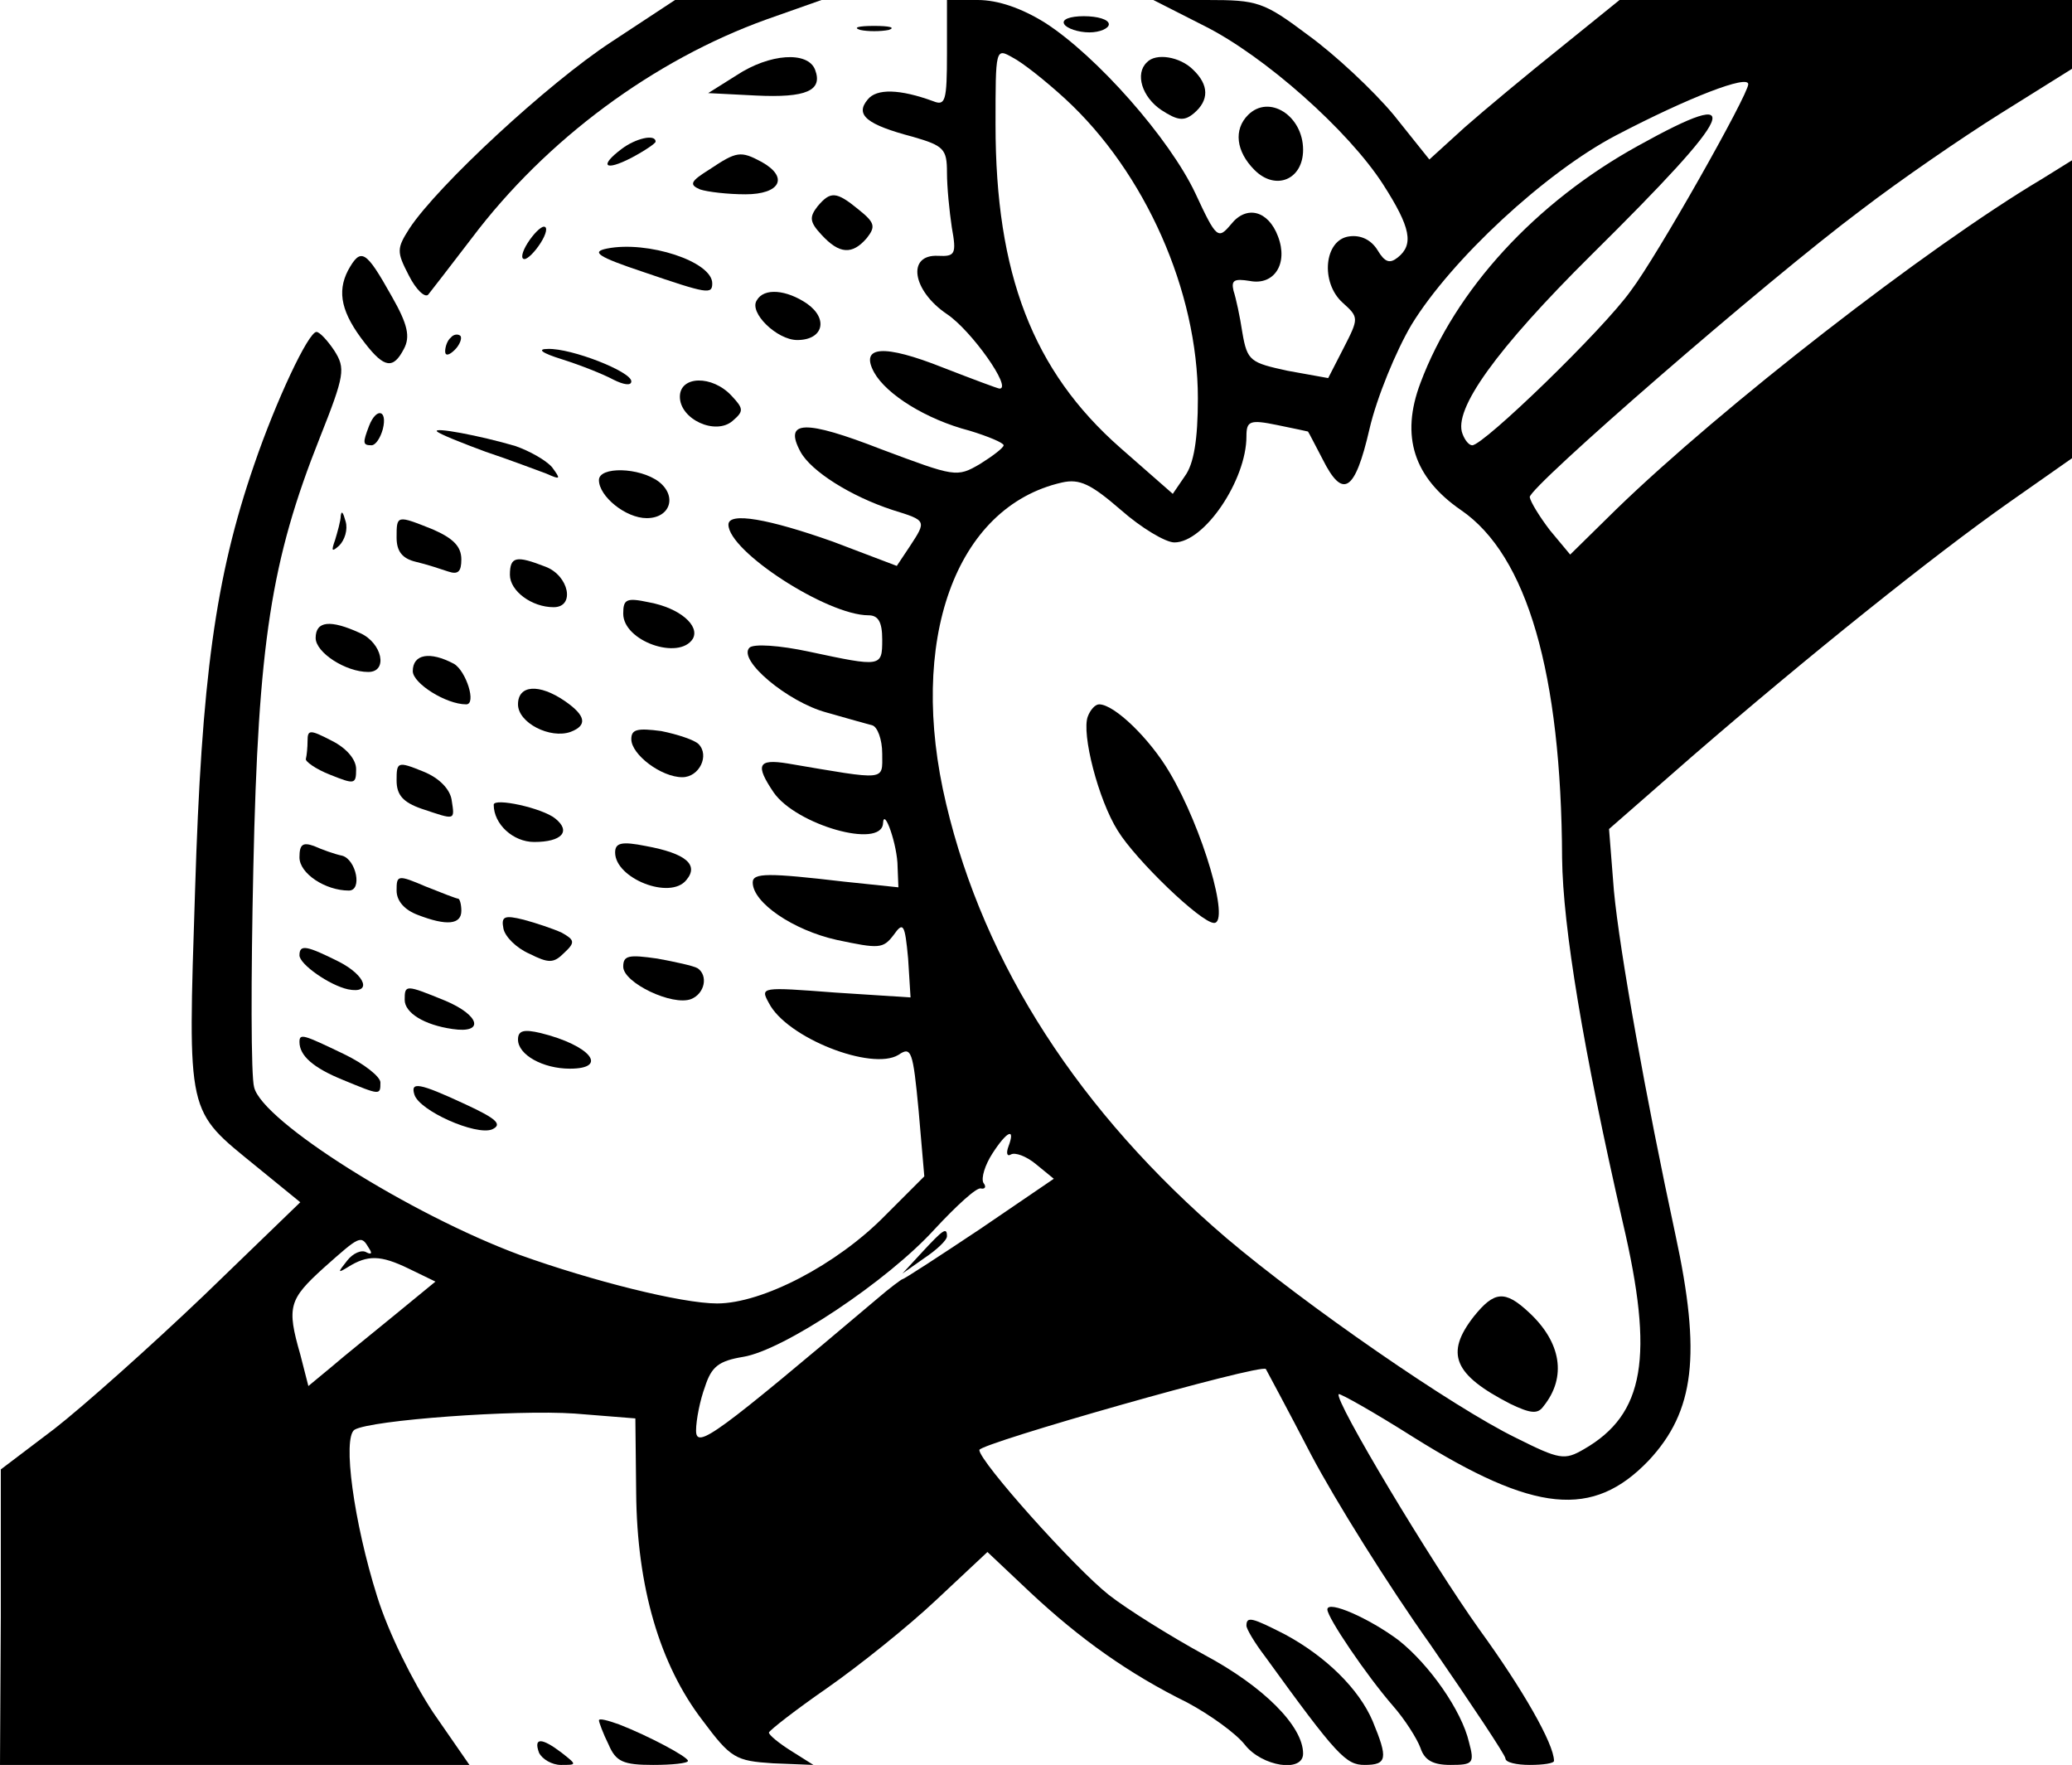 <?xml version="1.0" standalone="no"?>
<!DOCTYPE svg PUBLIC "-//W3C//DTD SVG 20010904//EN"
 "http://www.w3.org/TR/2001/REC-SVG-20010904/DTD/svg10.dtd">
<svg version="1.0" xmlns="http://www.w3.org/2000/svg"
 width="256pt" height="218pt" viewBox="0 0 256 218"
 preserveAspectRatio="xMidYMid meet">

<g transform="translate(0,218) scale(0.1,-0.1)"
fill="#000000" stroke="none">
<path d="M755 2128 c-78 -51 -214 -177 -249 -230 -16 -25 -16 -29 -1 -58 9
-18 20 -28 24 -24 4 5 28 36 54 70 92 122 225 220 364 270 l68 24 -90 0 -91 0
-79 -52z"/>
<path d="M1170 2114 c0 -59 -2 -65 -17 -59 -41 15 -70 16 -81 2 -16 -19 -1
-31 56 -46 38 -11 42 -15 42 -44 0 -18 3 -48 6 -68 6 -33 4 -36 -17 -35 -39 2
-32 -43 11 -72 30 -20 81 -92 65 -92 -2 0 -34 12 -70 26 -73 29 -103 27 -85
-6 15 -27 64 -58 118 -72 23 -7 42 -15 42 -18 0 -3 -13 -13 -29 -23 -29 -17
-31 -16 -122 18 -95 37 -121 36 -100 -3 13 -24 62 -55 114 -72 42 -13 42 -13
21 -45 l-16 -24 -79 30 c-79 28 -129 37 -129 21 0 -33 122 -112 173 -112 12 0
17 -8 17 -30 0 -34 -1 -34 -90 -15 -37 8 -69 10 -74 5 -15 -15 47 -67 95 -80
24 -7 50 -14 57 -16 6 -2 12 -17 12 -35 0 -34 7 -33 -117 -12 -37 6 -40 -2
-17 -36 28 -40 133 -70 135 -38 1 21 18 -27 18 -54 l1 -25 -67 7 c-94 11 -113
11 -113 -1 0 -25 50 -59 104 -71 52 -11 57 -11 70 6 12 17 14 14 18 -29 l3
-48 -93 6 c-92 7 -93 7 -82 -13 22 -43 127 -84 160 -64 16 11 18 5 25 -69 l7
-81 -49 -49 c-59 -60 -151 -108 -207 -108 -44 0 -155 28 -244 60 -135 50 -318
165 -328 207 -4 13 -4 135 -1 271 6 278 22 380 82 531 31 78 32 86 18 108 -8
12 -18 23 -22 23 -10 0 -50 -85 -77 -164 -48 -139 -65 -265 -73 -526 -9 -281
-11 -270 76 -341 l54 -44 -119 -115 c-66 -63 -149 -137 -185 -165 l-66 -50 0
-182 -1 -183 290 0 290 0 -45 65 c-25 38 -55 98 -69 143 -29 92 -43 196 -28
206 20 12 199 25 272 20 l75 -6 1 -92 c1 -116 29 -212 82 -281 35 -47 41 -50
87 -53 l50 -2 -27 17 c-16 10 -28 20 -28 23 1 3 33 28 72 55 40 28 100 76 135
109 l63 59 53 -50 c61 -57 121 -100 194 -136 28 -15 60 -38 71 -52 21 -27 72
-35 72 -11 0 34 -49 83 -122 122 -42 23 -95 56 -118 74 -43 34 -160 165 -160
179 0 8 348 107 354 100 1 -2 27 -50 56 -106 29 -55 95 -161 147 -234 51 -74
93 -137 93 -141 0 -5 14 -8 30 -8 17 0 30 2 30 5 0 21 -39 89 -92 162 -60 84
-180 284 -174 291 2 1 43 -22 92 -53 150 -94 222 -101 291 -29 57 61 65 131
33 279 -36 167 -69 350 -76 425 l-6 76 103 90 c141 122 298 248 392 314 l77
54 0 184 0 184 -37 -23 c-143 -85 -396 -282 -526 -408 l-57 -56 -25 30 c-13
17 -24 35 -25 41 0 13 291 266 410 355 47 36 124 89 172 119 l88 55 0 43 0 42
-279 0 -280 0 -73 -59 c-40 -32 -93 -76 -118 -98 l-44 -40 -44 55 c-25 30 -72
74 -105 98 -56 42 -63 44 -126 44 l-66 0 63 -32 c74 -37 178 -129 221 -196 34
-53 38 -74 18 -90 -10 -8 -16 -6 -25 9 -8 13 -21 19 -35 17 -31 -4 -36 -57 -8
-82 20 -18 20 -19 1 -56 l-19 -37 -50 9 c-46 10 -50 12 -56 47 -3 20 -8 43
-11 52 -3 13 1 15 20 12 30 -6 48 21 35 55 -12 32 -39 39 -58 15 -16 -19 -18
-18 -44 38 -32 68 -122 170 -186 211 -29 18 -58 28 -83 28 l-38 0 0 -66z m146
-56 c99 -91 164 -238 164 -370 0 -51 -5 -81 -16 -96 l-15 -22 -65 57 c-108 95
-154 215 -154 399 0 94 0 95 21 83 12 -6 41 -29 65 -51z m844 18 c0 -13 -113
-213 -145 -255 -34 -48 -182 -191 -196 -191 -4 0 -9 6 -12 14 -12 30 42 105
159 221 181 179 195 211 58 135 -127 -70 -226 -178 -269 -293 -25 -66 -8 -117
50 -157 82 -56 124 -202 125 -430 1 -85 26 -236 75 -450 39 -166 27 -237 -48
-280 -24 -14 -30 -13 -84 14 -78 38 -260 164 -358 247 -181 155 -299 337 -346
536 -48 201 11 367 143 397 22 5 36 -2 73 -34 25 -22 55 -40 66 -40 37 0 89
77 89 131 0 19 4 21 38 14 20 -4 38 -8 38 -8 1 -1 9 -17 18 -34 25 -50 40 -41
58 37 9 39 33 97 52 129 49 80 165 188 253 234 90 47 163 75 163 63z m-914
-1312 c-3 -8 -2 -13 3 -10 5 3 19 -2 31 -12 l22 -18 -91 -62 c-51 -34 -94 -62
-96 -62 -1 0 -16 -11 -31 -24 -199 -168 -224 -187 -224 -163 0 13 5 38 11 54
8 25 17 32 47 37 50 8 179 94 237 158 27 29 52 52 57 50 5 -1 7 2 3 7 -3 6 2
22 11 36 18 28 29 33 20 9z m-790 -126 c4 -6 3 -8 -3 -5 -6 4 -17 -1 -24 -10
-12 -15 -12 -16 1 -8 24 15 40 15 75 -2 l33 -16 -50 -41 c-28 -23 -63 -51 -78
-64 l-29 -24 -10 39 c-17 59 -14 68 29 107 45 40 46 41 56 24z"/>
<path d="M1344 1295 c-8 -21 13 -103 37 -141 22 -36 103 -114 119 -114 20 0
-14 117 -55 186 -24 41 -68 84 -87 84 -5 0 -11 -7 -14 -15z"/>
<path d="M1821 554 c-36 -46 -25 -72 45 -108 25 -12 34 -13 41 -3 29 36 22 79
-18 116 -30 28 -43 26 -68 -5z"/>
<path d="M1139 633 l-24 -26 27 19 c15 10 28 22 28 27 0 12 -5 8 -31 -20z"/>
<path d="M1315 2150 c3 -5 17 -10 31 -10 13 0 24 5 24 10 0 6 -14 10 -31 10
-17 0 -28 -4 -24 -10z"/>
<path d="M1063 2143 c9 -2 25 -2 35 0 9 3 1 5 -18 5 -19 0 -27 -2 -17 -5z"/>
<path d="M910 2087 l-35 -22 59 -3 c62 -3 83 6 73 32 -9 23 -56 20 -97 -7z"/>
<path d="M1417 2103 c-15 -14 -6 -43 18 -59 20 -13 28 -14 40 -4 19 16 19 35
-1 54 -16 16 -46 21 -57 9z"/>
<path d="M1542 2038 c-18 -18 -15 -45 8 -68 26 -26 60 -12 60 25 0 42 -42 69
-68 43z"/>
<path d="M768 1996 c-28 -21 -21 -28 12 -11 17 9 30 18 30 20 0 10 -25 4 -42
-9z"/>
<path d="M877 1971 c-24 -15 -26 -19 -12 -25 9 -3 34 -6 56 -6 43 0 54 21 20
40 -26 14 -31 13 -64 -9z"/>
<path d="M1010 1925 c-10 -13 -10 -19 5 -35 22 -24 38 -25 56 -4 11 14 10 19
-10 35 -28 23 -35 23 -51 4z"/>
<path d="M652 1880 c-7 -11 -9 -20 -4 -20 4 0 13 9 20 20 7 11 9 20 4 20 -4 0
-13 -9 -20 -20z"/>
<path d="M750 1873 c-20 -4 -12 -10 45 -29 79 -27 85 -28 85 -14 0 27 -80 53
-130 43z"/>
<path d="M430 1846 c-14 -27 -8 -53 21 -90 24 -31 35 -32 48 -7 8 15 5 30 -15
65 -32 57 -38 61 -54 32z"/>
<path d="M935 1809 c-10 -15 25 -49 50 -49 32 0 39 26 12 45 -25 17 -53 20
-62 4z"/>
<path d="M557 1763 c-4 -3 -7 -11 -7 -17 0 -6 5 -5 12 2 6 6 9 14 7 17 -3 3
-9 2 -12 -2z"/>
<path d="M695 1736 c22 -7 50 -18 63 -25 12 -6 22 -8 22 -2 0 12 -74 41 -103
40 -14 0 -8 -5 18 -13z"/>
<path d="M840 1690 c0 -28 44 -48 65 -30 14 12 14 15 -1 31 -24 26 -64 25 -64
-1z"/>
<path d="M456 1654 c-8 -21 -8 -24 3 -24 5 0 11 9 14 20 6 24 -8 27 -17 4z"/>
<path d="M540 1647 c3 -3 30 -14 60 -25 30 -10 64 -23 75 -27 18 -8 18 -7 7 8
-8 9 -28 20 -45 26 -44 13 -103 24 -97 18z"/>
<path d="M740 1587 c0 -20 33 -47 59 -47 29 0 38 27 15 45 -24 18 -74 19 -74
2z"/>
<path d="M421 1543 c0 -6 -4 -20 -7 -30 -5 -14 -4 -15 5 -7 7 7 11 20 8 30 -3
11 -5 14 -6 7z"/>
<path d="M490 1516 c0 -17 7 -26 24 -30 13 -3 31 -9 40 -12 12 -4 16 0 16 15
0 16 -10 26 -35 37 -45 18 -45 18 -45 -10z"/>
<path d="M630 1470 c0 -20 27 -40 54 -40 27 0 19 39 -10 50 -36 14 -44 13 -44
-10z"/>
<path d="M770 1422 c0 -34 69 -58 86 -31 9 16 -16 38 -54 45 -28 6 -32 4 -32
-14z"/>
<path d="M390 1392 c0 -18 37 -42 65 -42 25 0 17 36 -10 48 -37 17 -55 15 -55
-6z"/>
<path d="M510 1351 c0 -15 41 -41 66 -41 13 0 0 41 -15 50 -30 16 -51 12 -51
-9z"/>
<path d="M640 1310 c0 -23 40 -43 65 -34 21 8 19 20 -7 38 -32 22 -58 20 -58
-4z"/>
<path d="M380 1265 c0 -8 -1 -18 -2 -22 -2 -3 12 -13 30 -20 30 -12 32 -12 32
7 0 12 -12 26 -30 35 -27 14 -30 14 -30 0z"/>
<path d="M780 1267 c0 -19 37 -47 63 -47 21 0 34 27 20 41 -5 5 -26 12 -46 16
-30 4 -37 2 -37 -10z"/>
<path d="M490 1216 c0 -18 8 -27 31 -35 42 -14 41 -15 37 11 -2 13 -15 27 -35
35 -32 13 -33 12 -33 -11z"/>
<path d="M610 1186 c0 -24 24 -46 50 -46 34 0 46 13 26 29 -16 13 -76 26 -76
17z"/>
<path d="M370 1121 c0 -20 32 -41 61 -41 17 0 9 38 -8 43 -10 2 -26 8 -35 12
-14 5 -18 2 -18 -14z"/>
<path d="M760 1127 c0 -32 68 -59 88 -34 16 19 -1 33 -50 42 -30 6 -38 4 -38
-8z"/>
<path d="M490 1080 c0 -13 10 -24 26 -30 36 -14 54 -12 54 5 0 8 -2 15 -4 15
-2 0 -20 7 -40 15 -35 15 -36 14 -36 -5z"/>
<path d="M622 1033 c2 -10 16 -24 32 -31 24 -12 30 -12 43 1 14 13 13 16 -3
25 -11 5 -32 12 -47 16 -24 6 -28 4 -25 -11z"/>
<path d="M370 1000 c0 -11 37 -37 60 -42 30 -6 22 17 -11 34 -40 20 -49 22
-49 8z"/>
<path d="M770 986 c0 -20 61 -49 84 -40 17 7 21 29 8 38 -5 3 -28 8 -50 12
-35 5 -42 4 -42 -10z"/>
<path d="M500 945 c0 -16 24 -31 59 -36 40 -6 34 17 -9 35 -49 20 -50 20 -50
1z"/>
<path d="M640 896 c0 -19 31 -36 64 -36 49 0 25 29 -36 44 -21 5 -28 3 -28 -8z"/>
<path d="M370 893 c0 -17 17 -32 54 -47 46 -19 46 -19 46 -3 0 7 -20 23 -45
35 -50 24 -55 26 -55 15z"/>
<path d="M512 828 c6 -20 76 -51 96 -43 13 6 6 13 -33 31 -58 27 -68 28 -63
12z"/>
<path d="M1640 192 c0 -10 48 -81 81 -119 15 -17 30 -41 34 -52 5 -15 15 -21
37 -21 28 0 30 2 23 28 -9 39 -49 96 -87 126 -36 27 -88 50 -88 38z"/>
<path d="M1540 172 c0 -4 10 -21 23 -38 89 -123 100 -134 123 -134 28 0 29 8
10 54 -17 40 -58 80 -108 107 -41 21 -48 23 -48 11z"/>
<path d="M740 55 c0 -2 5 -16 12 -30 9 -21 18 -25 55 -25 23 0 43 2 43 5 0 5
-49 31 -85 45 -14 5 -25 8 -25 5z"/>
<path d="M666 15 c4 -8 16 -15 27 -15 20 0 20 0 1 15 -25 19 -35 19 -28 0z"/>
</g>
</svg>
